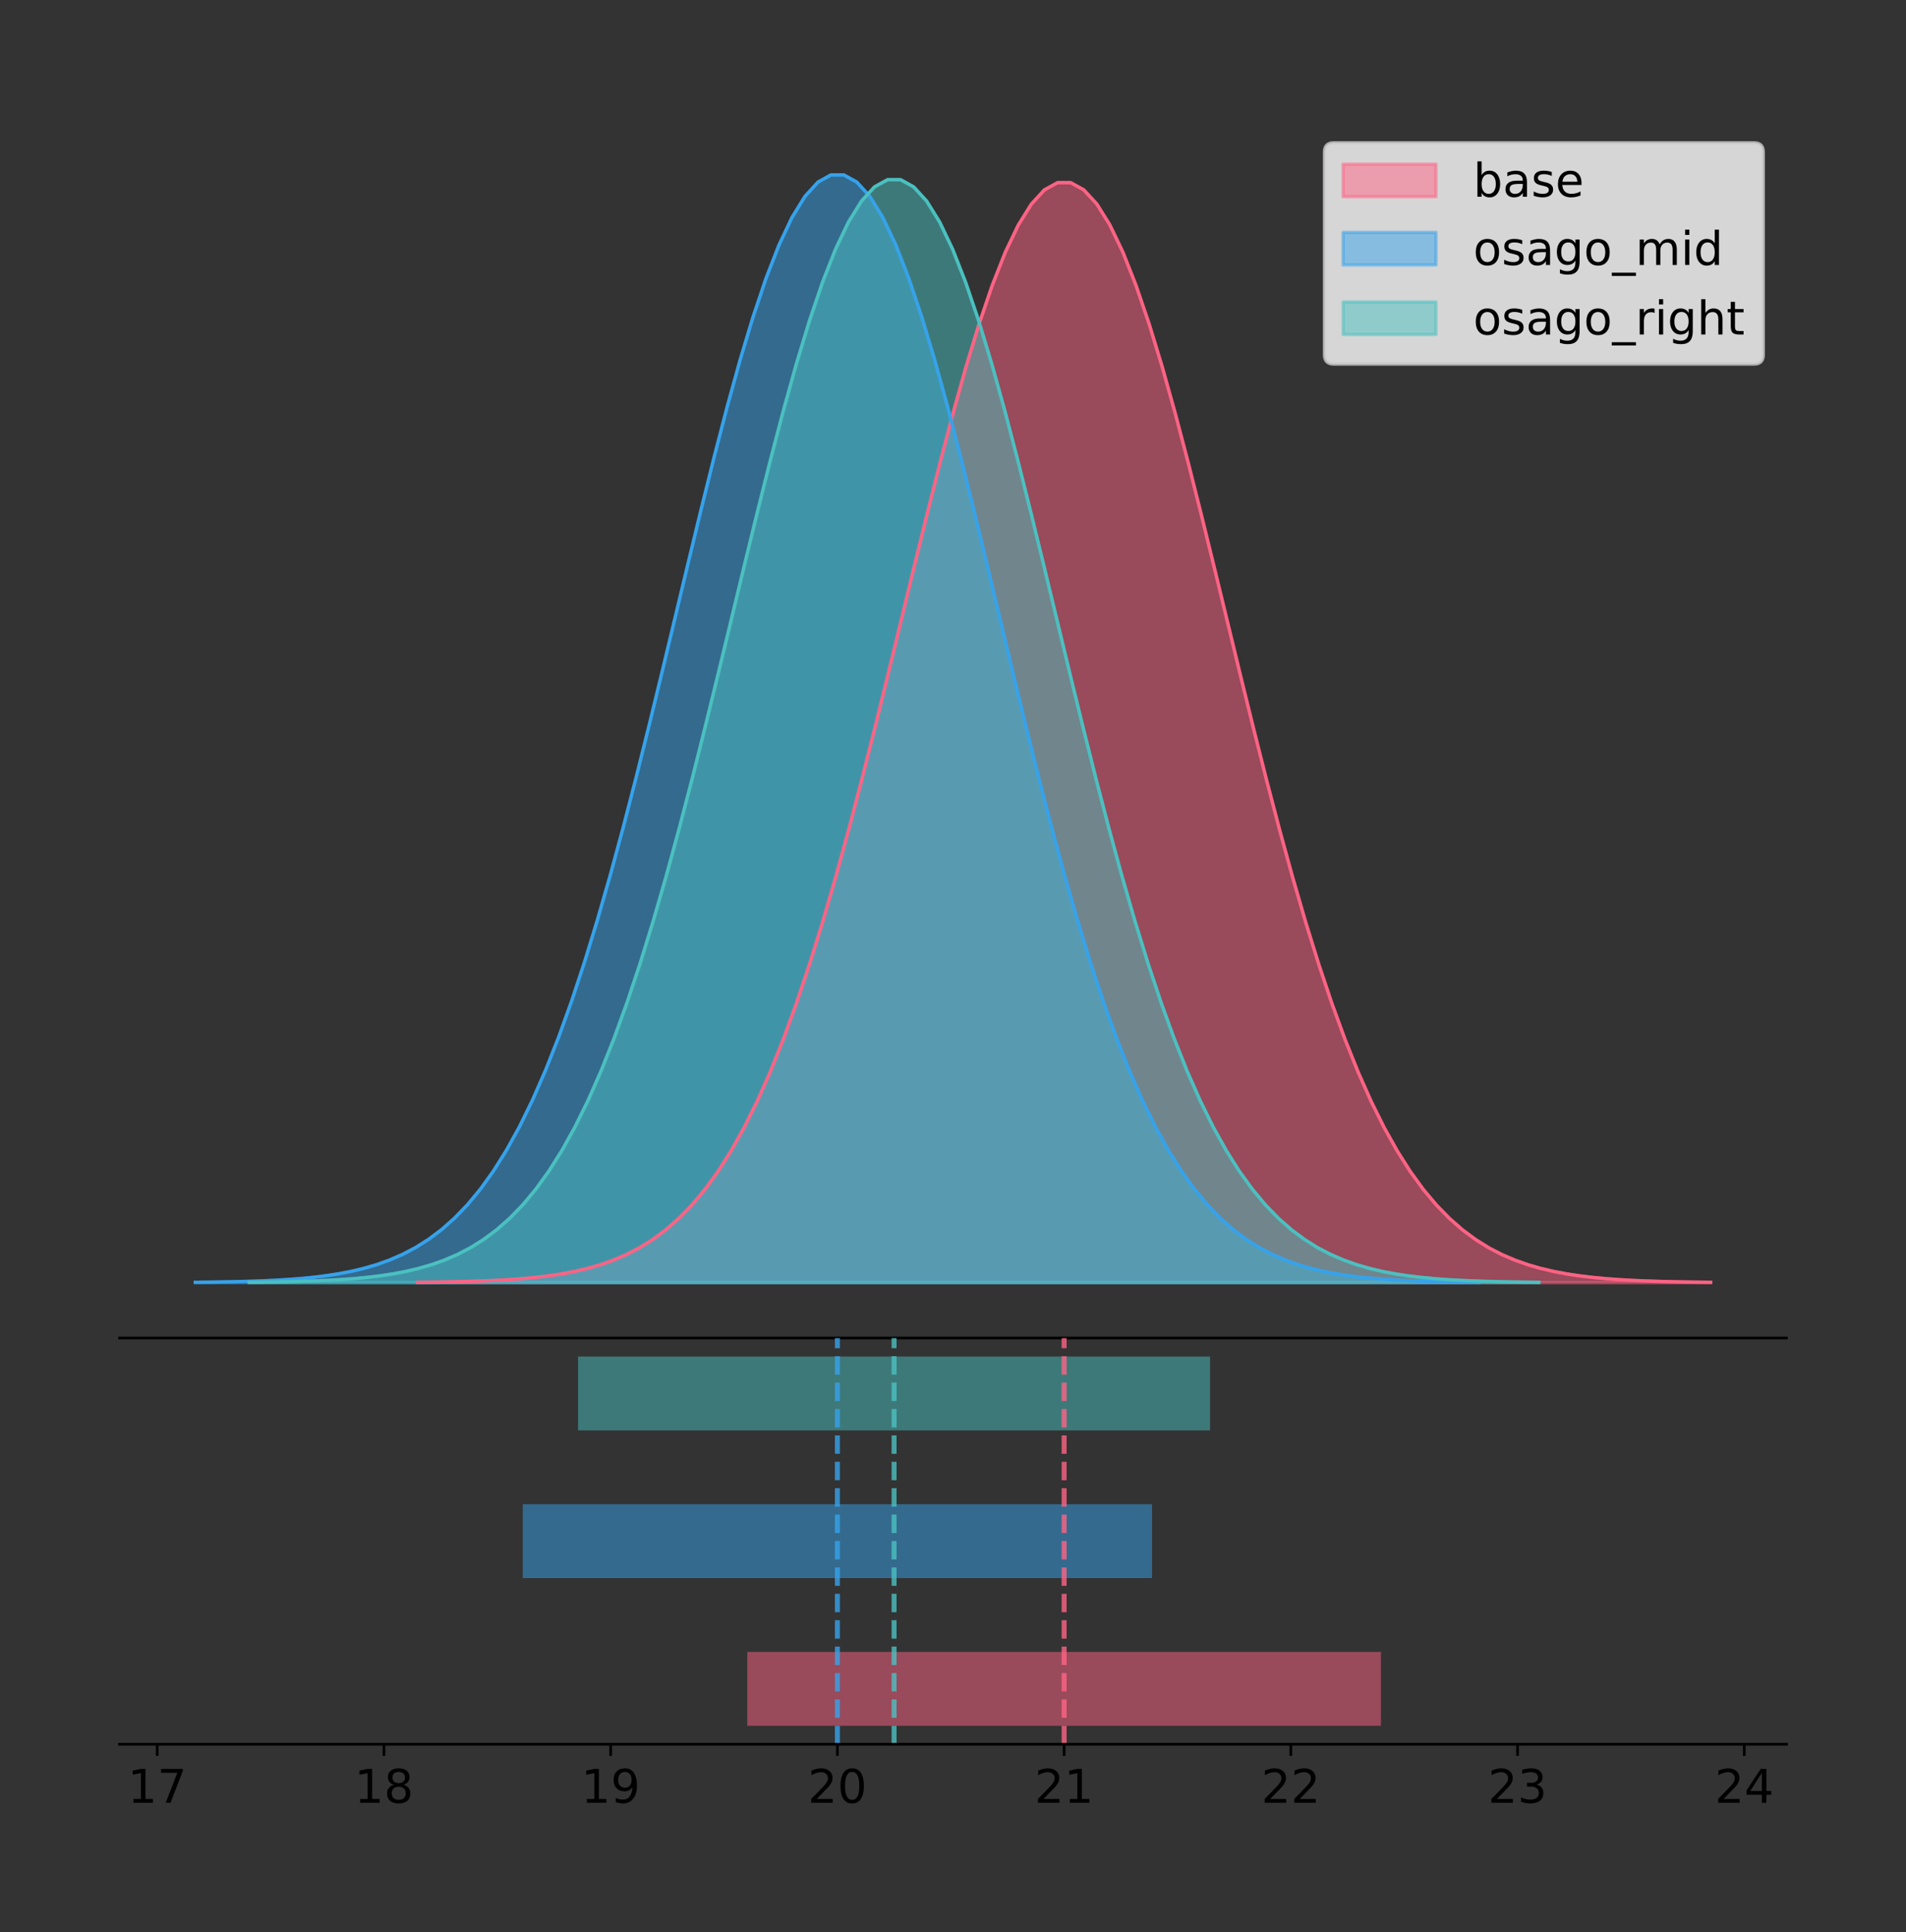 <?xml version="1.0" encoding="utf-8" standalone="no"?>
<!DOCTYPE svg PUBLIC "-//W3C//DTD SVG 1.1//EN"
  "http://www.w3.org/Graphics/SVG/1.1/DTD/svg11.dtd">
<!-- Created with matplotlib (https://matplotlib.org/) -->
<svg height="581.789pt" version="1.1" viewBox="0 0 574.2 581.789" width="574.2pt" xmlns="http://www.w3.org/2000/svg" xmlns:xlink="http://www.w3.org/1999/xlink">
 <rect x="0" y="0" width="574.2" height="581.789" fill="#333333" stroke="none"/>
 <defs>
  <style type="text/css">
*{stroke-linecap:butt;stroke-linejoin:round;}
  </style>
 </defs>
 <g id="figure_1">
  <g id="patch_1">
   <path d="M 0 581.789 
L 574.2 581.789 
L 574.2 0 
L 0 0 
z
" style="fill:none;"/>
  </g>
  <g id="axes_1">
   <g id="patch_2">
    <path d="M 36 402.93 
L 538.2 402.93 
L 538.2 36 
L 36 36 
z
" style="fill:none;"/>
   </g>
   <g id="PolyCollection_1">
    <defs>
     <path d="M 125.774 -195.538 
L 125.774 -195.649 
L 129.71 -195.691 
L 133.645 -195.748 
L 137.58 -195.823 
L 141.516 -195.923 
L 145.451 -196.054 
L 149.386 -196.226 
L 153.322 -196.449 
L 157.257 -196.736 
L 161.192 -197.104 
L 165.128 -197.571 
L 169.063 -198.161 
L 172.998 -198.899 
L 176.934 -199.818 
L 180.869 -200.952 
L 184.804 -202.342 
L 188.74 -204.034 
L 192.675 -206.077 
L 196.61 -208.526 
L 200.546 -211.44 
L 204.481 -214.881 
L 208.416 -218.914 
L 212.352 -223.604 
L 216.287 -229.015 
L 220.222 -235.21 
L 224.158 -242.245 
L 228.093 -250.17 
L 232.028 -259.023 
L 235.964 -268.831 
L 239.899 -279.603 
L 243.834 -291.331 
L 247.77 -303.985 
L 251.705 -317.511 
L 255.64 -331.831 
L 259.576 -346.841 
L 263.511 -362.412 
L 267.446 -378.386 
L 271.382 -394.586 
L 275.317 -410.81 
L 279.252 -426.842 
L 283.188 -442.45 
L 287.123 -457.396 
L 291.058 -471.439 
L 294.994 -484.343 
L 298.929 -495.883 
L 302.864 -505.851 
L 306.8 -514.063 
L 310.735 -520.364 
L 314.67 -524.634 
L 318.606 -526.79 
L 322.541 -526.79 
L 326.476 -524.634 
L 330.412 -520.364 
L 334.347 -514.063 
L 338.282 -505.851 
L 342.218 -495.883 
L 346.153 -484.343 
L 350.088 -471.439 
L 354.024 -457.396 
L 357.959 -442.45 
L 361.895 -426.842 
L 365.83 -410.81 
L 369.765 -394.586 
L 373.701 -378.386 
L 377.636 -362.412 
L 381.571 -346.841 
L 385.507 -331.831 
L 389.442 -317.511 
L 393.377 -303.985 
L 397.313 -291.331 
L 401.248 -279.603 
L 405.183 -268.831 
L 409.119 -259.023 
L 413.054 -250.17 
L 416.989 -242.245 
L 420.925 -235.21 
L 424.86 -229.015 
L 428.795 -223.604 
L 432.731 -218.914 
L 436.666 -214.881 
L 440.601 -211.44 
L 444.537 -208.526 
L 448.472 -206.077 
L 452.407 -204.034 
L 456.343 -202.342 
L 460.278 -200.952 
L 464.213 -199.818 
L 468.149 -198.899 
L 472.084 -198.161 
L 476.019 -197.571 
L 479.955 -197.104 
L 483.89 -196.736 
L 487.825 -196.449 
L 491.761 -196.226 
L 495.696 -196.054 
L 499.631 -195.923 
L 503.567 -195.823 
L 507.502 -195.748 
L 511.437 -195.691 
L 515.373 -195.649 
L 515.373 -195.538 
L 515.373 -195.538 
L 511.437 -195.538 
L 507.502 -195.538 
L 503.567 -195.538 
L 499.631 -195.538 
L 495.696 -195.538 
L 491.761 -195.538 
L 487.825 -195.538 
L 483.89 -195.538 
L 479.955 -195.538 
L 476.019 -195.538 
L 472.084 -195.538 
L 468.149 -195.538 
L 464.213 -195.538 
L 460.278 -195.538 
L 456.343 -195.538 
L 452.407 -195.538 
L 448.472 -195.538 
L 444.537 -195.538 
L 440.601 -195.538 
L 436.666 -195.538 
L 432.731 -195.538 
L 428.795 -195.538 
L 424.86 -195.538 
L 420.925 -195.538 
L 416.989 -195.538 
L 413.054 -195.538 
L 409.119 -195.538 
L 405.183 -195.538 
L 401.248 -195.538 
L 397.313 -195.538 
L 393.377 -195.538 
L 389.442 -195.538 
L 385.507 -195.538 
L 381.571 -195.538 
L 377.636 -195.538 
L 373.701 -195.538 
L 369.765 -195.538 
L 365.83 -195.538 
L 361.895 -195.538 
L 357.959 -195.538 
L 354.024 -195.538 
L 350.088 -195.538 
L 346.153 -195.538 
L 342.218 -195.538 
L 338.282 -195.538 
L 334.347 -195.538 
L 330.412 -195.538 
L 326.476 -195.538 
L 322.541 -195.538 
L 318.606 -195.538 
L 314.67 -195.538 
L 310.735 -195.538 
L 306.8 -195.538 
L 302.864 -195.538 
L 298.929 -195.538 
L 294.994 -195.538 
L 291.058 -195.538 
L 287.123 -195.538 
L 283.188 -195.538 
L 279.252 -195.538 
L 275.317 -195.538 
L 271.382 -195.538 
L 267.446 -195.538 
L 263.511 -195.538 
L 259.576 -195.538 
L 255.64 -195.538 
L 251.705 -195.538 
L 247.77 -195.538 
L 243.834 -195.538 
L 239.899 -195.538 
L 235.964 -195.538 
L 232.028 -195.538 
L 228.093 -195.538 
L 224.158 -195.538 
L 220.222 -195.538 
L 216.287 -195.538 
L 212.352 -195.538 
L 208.416 -195.538 
L 204.481 -195.538 
L 200.546 -195.538 
L 196.61 -195.538 
L 192.675 -195.538 
L 188.74 -195.538 
L 184.804 -195.538 
L 180.869 -195.538 
L 176.934 -195.538 
L 172.998 -195.538 
L 169.063 -195.538 
L 165.128 -195.538 
L 161.192 -195.538 
L 157.257 -195.538 
L 153.322 -195.538 
L 149.386 -195.538 
L 145.451 -195.538 
L 141.516 -195.538 
L 137.58 -195.538 
L 133.645 -195.538 
L 129.71 -195.538 
L 125.774 -195.538 
z
" id="mc2a064affe" style="stroke:#ff6384;stroke-opacity:0.5;"/>
    </defs>
    <g clip-path="url(#pe764c175cf)">
     <use style="fill:#ff6384;fill-opacity:0.5;stroke:#ff6384;stroke-opacity:0.5;" x="0" xlink:href="#mc2a064affe" y="581.789"/>
    </g>
   </g>
   <g id="PolyCollection_2">
    <defs>
     <path d="M 58.827 -195.538 
L 58.827 -195.65 
L 62.735 -195.692 
L 66.643 -195.749 
L 70.551 -195.825 
L 74.459 -195.925 
L 78.367 -196.058 
L 82.275 -196.23 
L 86.183 -196.455 
L 90.091 -196.744 
L 93.999 -197.115 
L 97.907 -197.585 
L 101.815 -198.179 
L 105.723 -198.923 
L 109.631 -199.848 
L 113.539 -200.99 
L 117.447 -202.39 
L 121.355 -204.093 
L 125.263 -206.151 
L 129.171 -208.617 
L 133.079 -211.552 
L 136.987 -215.017 
L 140.895 -219.078 
L 144.803 -223.801 
L 148.71 -229.25 
L 152.618 -235.488 
L 156.526 -242.572 
L 160.434 -250.552 
L 164.342 -259.468 
L 168.25 -269.344 
L 172.158 -280.192 
L 176.066 -292.002 
L 179.974 -304.744 
L 183.882 -318.365 
L 187.79 -332.786 
L 191.698 -347.901 
L 195.606 -363.58 
L 199.514 -379.667 
L 203.422 -395.98 
L 207.33 -412.318 
L 211.238 -428.462 
L 215.146 -444.18 
L 219.054 -459.23 
L 222.962 -473.372 
L 226.87 -486.366 
L 230.778 -497.987 
L 234.686 -508.025 
L 238.594 -516.294 
L 242.502 -522.64 
L 246.41 -526.94 
L 250.318 -529.111 
L 254.226 -529.111 
L 258.134 -526.94 
L 262.041 -522.64 
L 265.949 -516.294 
L 269.857 -508.025 
L 273.765 -497.987 
L 277.673 -486.366 
L 281.581 -473.372 
L 285.489 -459.23 
L 289.397 -444.18 
L 293.305 -428.462 
L 297.213 -412.318 
L 301.121 -395.98 
L 305.029 -379.667 
L 308.937 -363.58 
L 312.845 -347.901 
L 316.753 -332.786 
L 320.661 -318.365 
L 324.569 -304.744 
L 328.477 -292.002 
L 332.385 -280.192 
L 336.293 -269.344 
L 340.201 -259.468 
L 344.109 -250.552 
L 348.017 -242.572 
L 351.925 -235.488 
L 355.833 -229.25 
L 359.741 -223.801 
L 363.649 -219.078 
L 367.557 -215.017 
L 371.465 -211.552 
L 375.372 -208.617 
L 379.28 -206.151 
L 383.188 -204.093 
L 387.096 -202.39 
L 391.004 -200.99 
L 394.912 -199.848 
L 398.82 -198.923 
L 402.728 -198.179 
L 406.636 -197.585 
L 410.544 -197.115 
L 414.452 -196.744 
L 418.36 -196.455 
L 422.268 -196.23 
L 426.176 -196.058 
L 430.084 -195.925 
L 433.992 -195.825 
L 437.9 -195.749 
L 441.808 -195.692 
L 445.716 -195.65 
L 445.716 -195.538 
L 445.716 -195.538 
L 441.808 -195.538 
L 437.9 -195.538 
L 433.992 -195.538 
L 430.084 -195.538 
L 426.176 -195.538 
L 422.268 -195.538 
L 418.36 -195.538 
L 414.452 -195.538 
L 410.544 -195.538 
L 406.636 -195.538 
L 402.728 -195.538 
L 398.82 -195.538 
L 394.912 -195.538 
L 391.004 -195.538 
L 387.096 -195.538 
L 383.188 -195.538 
L 379.28 -195.538 
L 375.372 -195.538 
L 371.465 -195.538 
L 367.557 -195.538 
L 363.649 -195.538 
L 359.741 -195.538 
L 355.833 -195.538 
L 351.925 -195.538 
L 348.017 -195.538 
L 344.109 -195.538 
L 340.201 -195.538 
L 336.293 -195.538 
L 332.385 -195.538 
L 328.477 -195.538 
L 324.569 -195.538 
L 320.661 -195.538 
L 316.753 -195.538 
L 312.845 -195.538 
L 308.937 -195.538 
L 305.029 -195.538 
L 301.121 -195.538 
L 297.213 -195.538 
L 293.305 -195.538 
L 289.397 -195.538 
L 285.489 -195.538 
L 281.581 -195.538 
L 277.673 -195.538 
L 273.765 -195.538 
L 269.857 -195.538 
L 265.949 -195.538 
L 262.041 -195.538 
L 258.134 -195.538 
L 254.226 -195.538 
L 250.318 -195.538 
L 246.41 -195.538 
L 242.502 -195.538 
L 238.594 -195.538 
L 234.686 -195.538 
L 230.778 -195.538 
L 226.87 -195.538 
L 222.962 -195.538 
L 219.054 -195.538 
L 215.146 -195.538 
L 211.238 -195.538 
L 207.33 -195.538 
L 203.422 -195.538 
L 199.514 -195.538 
L 195.606 -195.538 
L 191.698 -195.538 
L 187.79 -195.538 
L 183.882 -195.538 
L 179.974 -195.538 
L 176.066 -195.538 
L 172.158 -195.538 
L 168.25 -195.538 
L 164.342 -195.538 
L 160.434 -195.538 
L 156.526 -195.538 
L 152.618 -195.538 
L 148.71 -195.538 
L 144.803 -195.538 
L 140.895 -195.538 
L 136.987 -195.538 
L 133.079 -195.538 
L 129.171 -195.538 
L 125.263 -195.538 
L 121.355 -195.538 
L 117.447 -195.538 
L 113.539 -195.538 
L 109.631 -195.538 
L 105.723 -195.538 
L 101.815 -195.538 
L 97.907 -195.538 
L 93.999 -195.538 
L 90.091 -195.538 
L 86.183 -195.538 
L 82.275 -195.538 
L 78.367 -195.538 
L 74.459 -195.538 
L 70.551 -195.538 
L 66.643 -195.538 
L 62.735 -195.538 
L 58.827 -195.538 
z
" id="mc55106de36" style="stroke:#36a2eb;stroke-opacity:0.5;"/>
    </defs>
    <g clip-path="url(#pe764c175cf)">
     <use style="fill:#36a2eb;fill-opacity:0.5;stroke:#36a2eb;stroke-opacity:0.5;" x="0" xlink:href="#mc55106de36" y="581.789"/>
    </g>
   </g>
   <g id="PolyCollection_3">
    <defs>
     <path d="M 75.07 -195.538 
L 75.07 -195.65 
L 78.995 -195.692 
L 82.92 -195.748 
L 86.845 -195.824 
L 90.769 -195.924 
L 94.694 -196.055 
L 98.619 -196.228 
L 102.544 -196.451 
L 106.468 -196.739 
L 110.393 -197.108 
L 114.318 -197.577 
L 118.243 -198.168 
L 122.168 -198.908 
L 126.092 -199.829 
L 130.017 -200.967 
L 133.942 -202.361 
L 137.867 -204.057 
L 141.792 -206.105 
L 145.716 -208.561 
L 149.641 -211.483 
L 153.566 -214.933 
L 157.491 -218.977 
L 161.415 -223.68 
L 165.34 -229.105 
L 169.265 -235.317 
L 173.19 -242.371 
L 177.115 -250.317 
L 181.039 -259.194 
L 184.964 -269.028 
L 188.889 -279.829 
L 192.814 -291.589 
L 196.739 -304.276 
L 200.663 -317.839 
L 204.588 -332.198 
L 208.513 -347.248 
L 212.438 -362.86 
L 216.362 -378.878 
L 220.287 -395.121 
L 224.212 -411.389 
L 228.137 -427.464 
L 232.062 -443.114 
L 235.986 -458.1 
L 239.911 -472.181 
L 243.836 -485.12 
L 247.761 -496.691 
L 251.686 -506.685 
L 255.61 -514.92 
L 259.535 -521.238 
L 263.46 -525.519 
L 267.385 -527.681 
L 271.309 -527.681 
L 275.234 -525.519 
L 279.159 -521.238 
L 283.084 -514.92 
L 287.009 -506.685 
L 290.933 -496.691 
L 294.858 -485.12 
L 298.783 -472.181 
L 302.708 -458.1 
L 306.632 -443.114 
L 310.557 -427.464 
L 314.482 -411.389 
L 318.407 -395.121 
L 322.332 -378.878 
L 326.256 -362.86 
L 330.181 -347.248 
L 334.106 -332.198 
L 338.031 -317.839 
L 341.956 -304.276 
L 345.88 -291.589 
L 349.805 -279.829 
L 353.73 -269.028 
L 357.655 -259.194 
L 361.579 -250.317 
L 365.504 -242.371 
L 369.429 -235.317 
L 373.354 -229.105 
L 377.279 -223.68 
L 381.203 -218.977 
L 385.128 -214.933 
L 389.053 -211.483 
L 392.978 -208.561 
L 396.903 -206.105 
L 400.827 -204.057 
L 404.752 -202.361 
L 408.677 -200.967 
L 412.602 -199.829 
L 416.526 -198.908 
L 420.451 -198.168 
L 424.376 -197.577 
L 428.301 -197.108 
L 432.226 -196.739 
L 436.15 -196.451 
L 440.075 -196.228 
L 444 -196.055 
L 447.925 -195.924 
L 451.85 -195.824 
L 455.774 -195.748 
L 459.699 -195.692 
L 463.624 -195.65 
L 463.624 -195.538 
L 463.624 -195.538 
L 459.699 -195.538 
L 455.774 -195.538 
L 451.85 -195.538 
L 447.925 -195.538 
L 444 -195.538 
L 440.075 -195.538 
L 436.15 -195.538 
L 432.226 -195.538 
L 428.301 -195.538 
L 424.376 -195.538 
L 420.451 -195.538 
L 416.526 -195.538 
L 412.602 -195.538 
L 408.677 -195.538 
L 404.752 -195.538 
L 400.827 -195.538 
L 396.903 -195.538 
L 392.978 -195.538 
L 389.053 -195.538 
L 385.128 -195.538 
L 381.203 -195.538 
L 377.279 -195.538 
L 373.354 -195.538 
L 369.429 -195.538 
L 365.504 -195.538 
L 361.579 -195.538 
L 357.655 -195.538 
L 353.73 -195.538 
L 349.805 -195.538 
L 345.88 -195.538 
L 341.956 -195.538 
L 338.031 -195.538 
L 334.106 -195.538 
L 330.181 -195.538 
L 326.256 -195.538 
L 322.332 -195.538 
L 318.407 -195.538 
L 314.482 -195.538 
L 310.557 -195.538 
L 306.632 -195.538 
L 302.708 -195.538 
L 298.783 -195.538 
L 294.858 -195.538 
L 290.933 -195.538 
L 287.009 -195.538 
L 283.084 -195.538 
L 279.159 -195.538 
L 275.234 -195.538 
L 271.309 -195.538 
L 267.385 -195.538 
L 263.46 -195.538 
L 259.535 -195.538 
L 255.61 -195.538 
L 251.686 -195.538 
L 247.761 -195.538 
L 243.836 -195.538 
L 239.911 -195.538 
L 235.986 -195.538 
L 232.062 -195.538 
L 228.137 -195.538 
L 224.212 -195.538 
L 220.287 -195.538 
L 216.362 -195.538 
L 212.438 -195.538 
L 208.513 -195.538 
L 204.588 -195.538 
L 200.663 -195.538 
L 196.739 -195.538 
L 192.814 -195.538 
L 188.889 -195.538 
L 184.964 -195.538 
L 181.039 -195.538 
L 177.115 -195.538 
L 173.19 -195.538 
L 169.265 -195.538 
L 165.34 -195.538 
L 161.415 -195.538 
L 157.491 -195.538 
L 153.566 -195.538 
L 149.641 -195.538 
L 145.716 -195.538 
L 141.792 -195.538 
L 137.867 -195.538 
L 133.942 -195.538 
L 130.017 -195.538 
L 126.092 -195.538 
L 122.168 -195.538 
L 118.243 -195.538 
L 114.318 -195.538 
L 110.393 -195.538 
L 106.468 -195.538 
L 102.544 -195.538 
L 98.619 -195.538 
L 94.694 -195.538 
L 90.769 -195.538 
L 86.845 -195.538 
L 82.92 -195.538 
L 78.995 -195.538 
L 75.07 -195.538 
z
" id="m7c2ff61e37" style="stroke:#4bc0c0;stroke-opacity:0.5;"/>
    </defs>
    <g clip-path="url(#pe764c175cf)">
     <use style="fill:#4bc0c0;fill-opacity:0.5;stroke:#4bc0c0;stroke-opacity:0.5;" x="0" xlink:href="#m7c2ff61e37" y="581.789"/>
    </g>
   </g>
   <g id="line2d_1">
    <path clip-path="url(#pe764c175cf)" d="M 125.774 386.14 
L 129.71 386.098 
L 133.645 386.042 
L 137.58 385.967 
L 141.516 385.867 
L 145.451 385.735 
L 149.386 385.564 
L 153.322 385.341 
L 157.257 385.053 
L 161.192 384.686 
L 165.128 384.218 
L 169.063 383.629 
L 172.998 382.89 
L 176.934 381.971 
L 180.869 380.837 
L 184.804 379.447 
L 188.74 377.755 
L 192.675 375.713 
L 196.61 373.263 
L 200.546 370.349 
L 204.481 366.908 
L 208.416 362.875 
L 212.352 358.185 
L 216.287 352.774 
L 220.222 346.579 
L 224.158 339.544 
L 228.093 331.62 
L 232.028 322.766 
L 235.964 312.958 
L 239.899 302.186 
L 243.834 290.458 
L 247.77 277.805 
L 251.705 264.278 
L 255.64 249.958 
L 259.576 234.948 
L 263.511 219.378 
L 267.446 203.403 
L 271.382 187.204 
L 275.317 170.979 
L 279.252 154.947 
L 283.188 139.339 
L 287.123 124.393 
L 291.058 110.35 
L 294.994 97.446 
L 298.929 85.906 
L 302.864 75.938 
L 306.8 67.726 
L 310.735 61.425 
L 314.67 57.155 
L 318.606 54.999 
L 322.541 54.999 
L 326.476 57.155 
L 330.412 61.425 
L 334.347 67.726 
L 338.282 75.938 
L 342.218 85.906 
L 346.153 97.446 
L 350.088 110.35 
L 354.024 124.393 
L 357.959 139.339 
L 361.895 154.947 
L 365.83 170.979 
L 369.765 187.204 
L 373.701 203.403 
L 377.636 219.378 
L 381.571 234.948 
L 385.507 249.958 
L 389.442 264.278 
L 393.377 277.805 
L 397.313 290.458 
L 401.248 302.186 
L 405.183 312.958 
L 409.119 322.766 
L 413.054 331.62 
L 416.989 339.544 
L 420.925 346.579 
L 424.86 352.774 
L 428.795 358.185 
L 432.731 362.875 
L 436.666 366.908 
L 440.601 370.349 
L 444.537 373.263 
L 448.472 375.713 
L 452.407 377.755 
L 456.343 379.447 
L 460.278 380.837 
L 464.213 381.971 
L 468.149 382.89 
L 472.084 383.629 
L 476.019 384.218 
L 479.955 384.686 
L 483.89 385.053 
L 487.825 385.341 
L 491.761 385.564 
L 495.696 385.735 
L 499.631 385.867 
L 503.567 385.967 
L 507.502 386.042 
L 511.437 386.098 
L 515.373 386.14 
" style="fill:none;stroke:#ff6384;stroke-linecap:square;"/>
   </g>
   <g id="line2d_2">
    <path clip-path="url(#pe764c175cf)" d="M 58.827 386.139 
L 62.735 386.097 
L 66.643 386.04 
L 70.551 385.965 
L 74.459 385.864 
L 78.367 385.732 
L 82.275 385.559 
L 86.183 385.334 
L 90.091 385.045 
L 93.999 384.675 
L 97.907 384.204 
L 101.815 383.61 
L 105.723 382.867 
L 109.631 381.941 
L 113.539 380.799 
L 117.447 379.399 
L 121.355 377.696 
L 125.263 375.639 
L 129.171 373.172 
L 133.079 370.238 
L 136.987 366.772 
L 140.895 362.711 
L 144.803 357.989 
L 148.71 352.539 
L 152.618 346.301 
L 156.526 339.217 
L 160.434 331.237 
L 164.342 322.322 
L 168.25 312.445 
L 172.158 301.597 
L 176.066 289.787 
L 179.974 277.045 
L 183.882 263.424 
L 187.79 249.004 
L 191.698 233.888 
L 195.606 218.209 
L 199.514 202.123 
L 203.422 185.809 
L 207.33 169.471 
L 211.238 153.327 
L 215.146 137.61 
L 219.054 122.559 
L 222.962 108.418 
L 226.87 95.423 
L 230.778 83.803 
L 234.686 73.765 
L 238.594 65.495 
L 242.502 59.15 
L 246.41 54.85 
L 250.318 52.679 
L 254.226 52.679 
L 258.134 54.85 
L 262.041 59.15 
L 265.949 65.495 
L 269.857 73.765 
L 273.765 83.803 
L 277.673 95.423 
L 281.581 108.418 
L 285.489 122.559 
L 289.397 137.61 
L 293.305 153.327 
L 297.213 169.471 
L 301.121 185.809 
L 305.029 202.123 
L 308.937 218.209 
L 312.845 233.888 
L 316.753 249.004 
L 320.661 263.424 
L 324.569 277.045 
L 328.477 289.787 
L 332.385 301.597 
L 336.293 312.445 
L 340.201 322.322 
L 344.109 331.237 
L 348.017 339.217 
L 351.925 346.301 
L 355.833 352.539 
L 359.741 357.989 
L 363.649 362.711 
L 367.557 366.772 
L 371.465 370.238 
L 375.372 373.172 
L 379.28 375.639 
L 383.188 377.696 
L 387.096 379.399 
L 391.004 380.799 
L 394.912 381.941 
L 398.82 382.867 
L 402.728 383.61 
L 406.636 384.204 
L 410.544 384.675 
L 414.452 385.045 
L 418.36 385.334 
L 422.268 385.559 
L 426.176 385.732 
L 430.084 385.864 
L 433.992 385.965 
L 437.9 386.04 
L 441.808 386.097 
L 445.716 386.139 
" style="fill:none;stroke:#36a2eb;stroke-linecap:square;"/>
   </g>
   <g id="line2d_3">
    <path clip-path="url(#pe764c175cf)" d="M 75.07 386.14 
L 78.995 386.098 
L 82.92 386.041 
L 86.845 385.966 
L 90.769 385.866 
L 94.694 385.734 
L 98.619 385.562 
L 102.544 385.338 
L 106.468 385.05 
L 110.393 384.681 
L 114.318 384.213 
L 118.243 383.622 
L 122.168 382.881 
L 126.092 381.96 
L 130.017 380.823 
L 133.942 379.429 
L 137.867 377.733 
L 141.792 375.684 
L 145.716 373.228 
L 149.641 370.306 
L 153.566 366.856 
L 157.491 362.812 
L 161.415 358.11 
L 165.34 352.684 
L 169.265 346.473 
L 173.19 339.419 
L 177.115 331.473 
L 181.039 322.596 
L 184.964 312.761 
L 188.889 301.96 
L 192.814 290.201 
L 196.739 277.513 
L 200.663 263.95 
L 204.588 249.592 
L 208.513 234.541 
L 212.438 218.929 
L 216.362 202.912 
L 220.287 186.668 
L 224.212 170.4 
L 228.137 154.325 
L 232.062 138.675 
L 235.986 123.689 
L 239.911 109.608 
L 243.836 96.67 
L 247.761 85.099 
L 251.686 75.104 
L 255.61 66.87 
L 259.535 60.551 
L 263.46 56.27 
L 267.385 54.108 
L 271.309 54.108 
L 275.234 56.27 
L 279.159 60.551 
L 283.084 66.87 
L 287.009 75.104 
L 290.933 85.099 
L 294.858 96.67 
L 298.783 109.608 
L 302.708 123.689 
L 306.632 138.675 
L 310.557 154.325 
L 314.482 170.4 
L 318.407 186.668 
L 322.332 202.912 
L 326.256 218.929 
L 330.181 234.541 
L 334.106 249.592 
L 338.031 263.95 
L 341.956 277.513 
L 345.88 290.201 
L 349.805 301.96 
L 353.73 312.761 
L 357.655 322.596 
L 361.579 331.473 
L 365.504 339.419 
L 369.429 346.473 
L 373.354 352.684 
L 377.279 358.11 
L 381.203 362.812 
L 385.128 366.856 
L 389.053 370.306 
L 392.978 373.228 
L 396.903 375.684 
L 400.827 377.733 
L 404.752 379.429 
L 408.677 380.823 
L 412.602 381.96 
L 416.526 382.881 
L 420.451 383.622 
L 424.376 384.213 
L 428.301 384.681 
L 432.226 385.05 
L 436.15 385.338 
L 440.075 385.562 
L 444 385.734 
L 447.925 385.866 
L 451.85 385.966 
L 455.774 386.041 
L 459.699 386.098 
L 463.624 386.14 
" style="fill:none;stroke:#4bc0c0;stroke-linecap:square;"/>
   </g>
   <g id="patch_3">
    <path d="M 36 402.93 
L 538.2 402.93 
" style="fill:none;stroke:#000000;stroke-linecap:square;stroke-linejoin:miter;stroke-width:0.8;"/>
   </g>
   <g id="legend_1">
    <g id="patch_4">
     <path d="M 401.814 109.627 
L 528.4 109.627 
Q 531.2 109.627 531.2 106.827 
L 531.2 45.8 
Q 531.2 43 528.4 43 
L 401.814 43 
Q 399.014 43 399.014 45.8 
L 399.014 106.827 
Q 399.014 109.627 401.814 109.627 
z
" style="fill:#ffffff;opacity:0.8;stroke:#cccccc;stroke-linejoin:miter;"/>
    </g>
    <g id="patch_5">
     <path d="M 404.614 59.238 
L 432.614 59.238 
L 432.614 49.438 
L 404.614 49.438 
z
" style="fill:#ff6384;opacity:0.5;stroke:#ff6384;stroke-linejoin:miter;"/>
    </g>
    <g id="text_1">
     <!-- base -->
     <defs>
      <path d="M 48.688 27.297 
Q 48.688 37.203 44.609 42.844 
Q 40.531 48.484 33.406 48.484 
Q 26.266 48.484 22.188 42.844 
Q 18.109 37.203 18.109 27.297 
Q 18.109 17.391 22.188 11.75 
Q 26.266 6.109 33.406 6.109 
Q 40.531 6.109 44.609 11.75 
Q 48.688 17.391 48.688 27.297 
z
M 18.109 46.391 
Q 20.953 51.266 25.266 53.625 
Q 29.594 56 35.594 56 
Q 45.562 56 51.781 48.094 
Q 58.016 40.188 58.016 27.297 
Q 58.016 14.406 51.781 6.484 
Q 45.562 -1.422 35.594 -1.422 
Q 29.594 -1.422 25.266 0.953 
Q 20.953 3.328 18.109 8.203 
L 18.109 0 
L 9.078 0 
L 9.078 75.984 
L 18.109 75.984 
z
" id="DejaVuSans-98"/>
      <path d="M 34.281 27.484 
Q 23.391 27.484 19.188 25 
Q 14.984 22.516 14.984 16.5 
Q 14.984 11.719 18.141 8.906 
Q 21.297 6.109 26.703 6.109 
Q 34.188 6.109 38.703 11.406 
Q 43.219 16.703 43.219 25.484 
L 43.219 27.484 
z
M 52.203 31.203 
L 52.203 0 
L 43.219 0 
L 43.219 8.297 
Q 40.141 3.328 35.547 0.953 
Q 30.953 -1.422 24.312 -1.422 
Q 15.922 -1.422 10.953 3.297 
Q 6 8.016 6 15.922 
Q 6 25.141 12.172 29.828 
Q 18.359 34.516 30.609 34.516 
L 43.219 34.516 
L 43.219 35.406 
Q 43.219 41.609 39.141 45 
Q 35.062 48.391 27.688 48.391 
Q 23 48.391 18.547 47.266 
Q 14.109 46.141 10.016 43.891 
L 10.016 52.203 
Q 14.938 54.109 19.578 55.047 
Q 24.219 56 28.609 56 
Q 40.484 56 46.344 49.844 
Q 52.203 43.703 52.203 31.203 
z
" id="DejaVuSans-97"/>
      <path d="M 44.281 53.078 
L 44.281 44.578 
Q 40.484 46.531 36.375 47.5 
Q 32.281 48.484 27.875 48.484 
Q 21.188 48.484 17.844 46.438 
Q 14.5 44.391 14.5 40.281 
Q 14.5 37.156 16.891 35.375 
Q 19.281 33.594 26.516 31.984 
L 29.594 31.297 
Q 39.156 29.25 43.188 25.516 
Q 47.219 21.781 47.219 15.094 
Q 47.219 7.469 41.188 3.016 
Q 35.156 -1.422 24.609 -1.422 
Q 20.219 -1.422 15.453 -0.562 
Q 10.688 0.297 5.422 2 
L 5.422 11.281 
Q 10.406 8.688 15.234 7.391 
Q 20.062 6.109 24.812 6.109 
Q 31.156 6.109 34.562 8.281 
Q 37.984 10.453 37.984 14.406 
Q 37.984 18.062 35.516 20.016 
Q 33.062 21.969 24.703 23.781 
L 21.578 24.516 
Q 13.234 26.266 9.516 29.906 
Q 5.812 33.547 5.812 39.891 
Q 5.812 47.609 11.281 51.797 
Q 16.75 56 26.812 56 
Q 31.781 56 36.172 55.266 
Q 40.578 54.547 44.281 53.078 
z
" id="DejaVuSans-115"/>
      <path d="M 56.203 29.594 
L 56.203 25.203 
L 14.891 25.203 
Q 15.484 15.922 20.484 11.062 
Q 25.484 6.203 34.422 6.203 
Q 39.594 6.203 44.453 7.469 
Q 49.312 8.734 54.109 11.281 
L 54.109 2.781 
Q 49.266 0.734 44.188 -0.344 
Q 39.109 -1.422 33.891 -1.422 
Q 20.797 -1.422 13.156 6.188 
Q 5.516 13.812 5.516 26.812 
Q 5.516 40.234 12.766 48.109 
Q 20.016 56 32.328 56 
Q 43.359 56 49.781 48.891 
Q 56.203 41.797 56.203 29.594 
z
M 47.219 32.234 
Q 47.125 39.594 43.094 43.984 
Q 39.062 48.391 32.422 48.391 
Q 24.906 48.391 20.391 44.141 
Q 15.875 39.891 15.188 32.172 
z
" id="DejaVuSans-101"/>
     </defs>
     <g transform="translate(443.814 59.238)scale(0.14 -0.14)">
      <use xlink:href="#DejaVuSans-98"/>
      <use x="63.477" xlink:href="#DejaVuSans-97"/>
      <use x="124.756" xlink:href="#DejaVuSans-115"/>
      <use x="176.855" xlink:href="#DejaVuSans-101"/>
     </g>
    </g>
    <g id="patch_6">
     <path d="M 404.614 79.787 
L 432.614 79.787 
L 432.614 69.987 
L 404.614 69.987 
z
" style="fill:#36a2eb;opacity:0.5;stroke:#36a2eb;stroke-linejoin:miter;"/>
    </g>
    <g id="text_2">
     <!-- osago_mid -->
     <defs>
      <path d="M 30.609 48.391 
Q 23.391 48.391 19.188 42.75 
Q 14.984 37.109 14.984 27.297 
Q 14.984 17.484 19.156 11.844 
Q 23.344 6.203 30.609 6.203 
Q 37.797 6.203 41.984 11.859 
Q 46.188 17.531 46.188 27.297 
Q 46.188 37.016 41.984 42.703 
Q 37.797 48.391 30.609 48.391 
z
M 30.609 56 
Q 42.328 56 49.016 48.375 
Q 55.719 40.766 55.719 27.297 
Q 55.719 13.875 49.016 6.219 
Q 42.328 -1.422 30.609 -1.422 
Q 18.844 -1.422 12.172 6.219 
Q 5.516 13.875 5.516 27.297 
Q 5.516 40.766 12.172 48.375 
Q 18.844 56 30.609 56 
z
" id="DejaVuSans-111"/>
      <path d="M 45.406 27.984 
Q 45.406 37.75 41.375 43.109 
Q 37.359 48.484 30.078 48.484 
Q 22.859 48.484 18.828 43.109 
Q 14.797 37.75 14.797 27.984 
Q 14.797 18.266 18.828 12.891 
Q 22.859 7.516 30.078 7.516 
Q 37.359 7.516 41.375 12.891 
Q 45.406 18.266 45.406 27.984 
z
M 54.391 6.781 
Q 54.391 -7.172 48.188 -13.984 
Q 42 -20.797 29.203 -20.797 
Q 24.469 -20.797 20.266 -20.094 
Q 16.062 -19.391 12.109 -17.922 
L 12.109 -9.188 
Q 16.062 -11.328 19.922 -12.344 
Q 23.781 -13.375 27.781 -13.375 
Q 36.625 -13.375 41.016 -8.766 
Q 45.406 -4.156 45.406 5.172 
L 45.406 9.625 
Q 42.625 4.781 38.281 2.391 
Q 33.938 0 27.875 0 
Q 17.828 0 11.672 7.656 
Q 5.516 15.328 5.516 27.984 
Q 5.516 40.672 11.672 48.328 
Q 17.828 56 27.875 56 
Q 33.938 56 38.281 53.609 
Q 42.625 51.219 45.406 46.391 
L 45.406 54.688 
L 54.391 54.688 
z
" id="DejaVuSans-103"/>
      <path d="M 50.984 -16.609 
L 50.984 -23.578 
L -0.984 -23.578 
L -0.984 -16.609 
z
" id="DejaVuSans-95"/>
      <path d="M 52 44.188 
Q 55.375 50.25 60.062 53.125 
Q 64.75 56 71.094 56 
Q 79.641 56 84.281 50.016 
Q 88.922 44.047 88.922 33.016 
L 88.922 0 
L 79.891 0 
L 79.891 32.719 
Q 79.891 40.578 77.094 44.375 
Q 74.312 48.188 68.609 48.188 
Q 61.625 48.188 57.562 43.547 
Q 53.516 38.922 53.516 30.906 
L 53.516 0 
L 44.484 0 
L 44.484 32.719 
Q 44.484 40.625 41.703 44.406 
Q 38.922 48.188 33.109 48.188 
Q 26.219 48.188 22.156 43.531 
Q 18.109 38.875 18.109 30.906 
L 18.109 0 
L 9.078 0 
L 9.078 54.688 
L 18.109 54.688 
L 18.109 46.188 
Q 21.188 51.219 25.484 53.609 
Q 29.781 56 35.688 56 
Q 41.656 56 45.828 52.969 
Q 50 49.953 52 44.188 
z
" id="DejaVuSans-109"/>
      <path d="M 9.422 54.688 
L 18.406 54.688 
L 18.406 0 
L 9.422 0 
z
M 9.422 75.984 
L 18.406 75.984 
L 18.406 64.594 
L 9.422 64.594 
z
" id="DejaVuSans-105"/>
      <path d="M 45.406 46.391 
L 45.406 75.984 
L 54.391 75.984 
L 54.391 0 
L 45.406 0 
L 45.406 8.203 
Q 42.578 3.328 38.25 0.953 
Q 33.938 -1.422 27.875 -1.422 
Q 17.969 -1.422 11.734 6.484 
Q 5.516 14.406 5.516 27.297 
Q 5.516 40.188 11.734 48.094 
Q 17.969 56 27.875 56 
Q 33.938 56 38.25 53.625 
Q 42.578 51.266 45.406 46.391 
z
M 14.797 27.297 
Q 14.797 17.391 18.875 11.75 
Q 22.953 6.109 30.078 6.109 
Q 37.203 6.109 41.297 11.75 
Q 45.406 17.391 45.406 27.297 
Q 45.406 37.203 41.297 42.844 
Q 37.203 48.484 30.078 48.484 
Q 22.953 48.484 18.875 42.844 
Q 14.797 37.203 14.797 27.297 
z
" id="DejaVuSans-100"/>
     </defs>
     <g transform="translate(443.814 79.787)scale(0.14 -0.14)">
      <use xlink:href="#DejaVuSans-111"/>
      <use x="61.182" xlink:href="#DejaVuSans-115"/>
      <use x="113.281" xlink:href="#DejaVuSans-97"/>
      <use x="174.561" xlink:href="#DejaVuSans-103"/>
      <use x="238.037" xlink:href="#DejaVuSans-111"/>
      <use x="299.219" xlink:href="#DejaVuSans-95"/>
      <use x="349.219" xlink:href="#DejaVuSans-109"/>
      <use x="446.631" xlink:href="#DejaVuSans-105"/>
      <use x="474.414" xlink:href="#DejaVuSans-100"/>
     </g>
    </g>
    <g id="patch_7">
     <path d="M 404.614 100.726 
L 432.614 100.726 
L 432.614 90.926 
L 404.614 90.926 
z
" style="fill:#4bc0c0;opacity:0.5;stroke:#4bc0c0;stroke-linejoin:miter;"/>
    </g>
    <g id="text_3">
     <!-- osago_right -->
     <defs>
      <path d="M 41.109 46.297 
Q 39.594 47.172 37.812 47.578 
Q 36.031 48 33.891 48 
Q 26.266 48 22.188 43.047 
Q 18.109 38.094 18.109 28.812 
L 18.109 0 
L 9.078 0 
L 9.078 54.688 
L 18.109 54.688 
L 18.109 46.188 
Q 20.953 51.172 25.484 53.578 
Q 30.031 56 36.531 56 
Q 37.453 56 38.578 55.875 
Q 39.703 55.766 41.062 55.516 
z
" id="DejaVuSans-114"/>
      <path d="M 54.891 33.016 
L 54.891 0 
L 45.906 0 
L 45.906 32.719 
Q 45.906 40.484 42.875 44.328 
Q 39.844 48.188 33.797 48.188 
Q 26.516 48.188 22.312 43.547 
Q 18.109 38.922 18.109 30.906 
L 18.109 0 
L 9.078 0 
L 9.078 75.984 
L 18.109 75.984 
L 18.109 46.188 
Q 21.344 51.125 25.703 53.562 
Q 30.078 56 35.797 56 
Q 45.219 56 50.047 50.172 
Q 54.891 44.344 54.891 33.016 
z
" id="DejaVuSans-104"/>
      <path d="M 18.312 70.219 
L 18.312 54.688 
L 36.812 54.688 
L 36.812 47.703 
L 18.312 47.703 
L 18.312 18.016 
Q 18.312 11.328 20.141 9.422 
Q 21.969 7.516 27.594 7.516 
L 36.812 7.516 
L 36.812 0 
L 27.594 0 
Q 17.188 0 13.234 3.875 
Q 9.281 7.766 9.281 18.016 
L 9.281 47.703 
L 2.688 47.703 
L 2.688 54.688 
L 9.281 54.688 
L 9.281 70.219 
z
" id="DejaVuSans-116"/>
     </defs>
     <g transform="translate(443.814 100.726)scale(0.14 -0.14)">
      <use xlink:href="#DejaVuSans-111"/>
      <use x="61.182" xlink:href="#DejaVuSans-115"/>
      <use x="113.281" xlink:href="#DejaVuSans-97"/>
      <use x="174.561" xlink:href="#DejaVuSans-103"/>
      <use x="238.037" xlink:href="#DejaVuSans-111"/>
      <use x="299.219" xlink:href="#DejaVuSans-95"/>
      <use x="349.219" xlink:href="#DejaVuSans-114"/>
      <use x="390.332" xlink:href="#DejaVuSans-105"/>
      <use x="418.115" xlink:href="#DejaVuSans-103"/>
      <use x="481.592" xlink:href="#DejaVuSans-104"/>
      <use x="544.971" xlink:href="#DejaVuSans-116"/>
     </g>
    </g>
   </g>
  </g>
  <g id="axes_2">
   <g id="patch_8">
    <path d="M 36 525.24 
L 538.2 525.24 
L 538.2 402.93 
L 36 402.93 
z
" style="fill:none;"/>
   </g>
   <g id="patch_9">
    <path clip-path="url(#p345f80274d)" d="M 225.122 519.68 
L 416.025 519.68 
L 416.025 497.442 
L 225.122 497.442 
z
" style="fill:#ff6384;opacity:0.5;"/>
   </g>
   <g id="patch_10">
    <path clip-path="url(#p345f80274d)" d="M 157.484 475.204 
L 347.059 475.204 
L 347.059 452.966 
L 157.484 452.966 
z
" style="fill:#36a2eb;opacity:0.5;"/>
   </g>
   <g id="patch_11">
    <path clip-path="url(#p345f80274d)" d="M 174.151 430.728 
L 364.543 430.728 
L 364.543 408.49 
L 174.151 408.49 
z
" style="fill:#4bc0c0;opacity:0.5;"/>
   </g>
   <g id="matplotlib.axis_1">
    <g id="xtick_1">
     <g id="line2d_4">
      <defs>
       <path d="M 0 0 
L 0 3.5 
" id="m788d4b414c" style="stroke:#000000;stroke-width:0.8;"/>
      </defs>
      <g>
       <use style="stroke:#000000;stroke-width:0.8;" x="47.366" xlink:href="#m788d4b414c" y="525.24"/>
      </g>
     </g>
     <g id="text_4">
      <!-- 17 -->
      <defs>
       <path d="M 12.406 8.297 
L 28.516 8.297 
L 28.516 63.922 
L 10.984 60.406 
L 10.984 69.391 
L 28.422 72.906 
L 38.281 72.906 
L 38.281 8.297 
L 54.391 8.297 
L 54.391 0 
L 12.406 0 
z
" id="DejaVuSans-49"/>
       <path d="M 8.203 72.906 
L 55.078 72.906 
L 55.078 68.703 
L 28.609 0 
L 18.312 0 
L 43.219 64.594 
L 8.203 64.594 
z
" id="DejaVuSans-55"/>
      </defs>
      <g transform="translate(38.458 542.878)scale(0.14 -0.14)">
       <use xlink:href="#DejaVuSans-49"/>
       <use x="63.623" xlink:href="#DejaVuSans-55"/>
      </g>
     </g>
    </g>
    <g id="xtick_2">
     <g id="line2d_5">
      <g>
       <use style="stroke:#000000;stroke-width:0.8;" x="115.668" xlink:href="#m788d4b414c" y="525.24"/>
      </g>
     </g>
     <g id="text_5">
      <!-- 18 -->
      <defs>
       <path d="M 31.781 34.625 
Q 24.75 34.625 20.719 30.859 
Q 16.703 27.094 16.703 20.516 
Q 16.703 13.922 20.719 10.156 
Q 24.75 6.391 31.781 6.391 
Q 38.812 6.391 42.859 10.172 
Q 46.922 13.969 46.922 20.516 
Q 46.922 27.094 42.891 30.859 
Q 38.875 34.625 31.781 34.625 
z
M 21.922 38.812 
Q 15.578 40.375 12.031 44.719 
Q 8.5 49.078 8.5 55.328 
Q 8.5 64.062 14.719 69.141 
Q 20.953 74.219 31.781 74.219 
Q 42.672 74.219 48.875 69.141 
Q 55.078 64.062 55.078 55.328 
Q 55.078 49.078 51.531 44.719 
Q 48 40.375 41.703 38.812 
Q 48.828 37.156 52.797 32.312 
Q 56.781 27.484 56.781 20.516 
Q 56.781 9.906 50.312 4.234 
Q 43.844 -1.422 31.781 -1.422 
Q 19.734 -1.422 13.25 4.234 
Q 6.781 9.906 6.781 20.516 
Q 6.781 27.484 10.781 32.312 
Q 14.797 37.156 21.922 38.812 
z
M 18.312 54.391 
Q 18.312 48.734 21.844 45.562 
Q 25.391 42.391 31.781 42.391 
Q 38.141 42.391 41.719 45.562 
Q 45.312 48.734 45.312 54.391 
Q 45.312 60.062 41.719 63.234 
Q 38.141 66.406 31.781 66.406 
Q 25.391 66.406 21.844 63.234 
Q 18.312 60.062 18.312 54.391 
z
" id="DejaVuSans-56"/>
      </defs>
      <g transform="translate(106.76 542.878)scale(0.14 -0.14)">
       <use xlink:href="#DejaVuSans-49"/>
       <use x="63.623" xlink:href="#DejaVuSans-56"/>
      </g>
     </g>
    </g>
    <g id="xtick_3">
     <g id="line2d_6">
      <g>
       <use style="stroke:#000000;stroke-width:0.8;" x="183.97" xlink:href="#m788d4b414c" y="525.24"/>
      </g>
     </g>
     <g id="text_6">
      <!-- 19 -->
      <defs>
       <path d="M 10.984 1.516 
L 10.984 10.5 
Q 14.703 8.734 18.5 7.812 
Q 22.312 6.891 25.984 6.891 
Q 35.75 6.891 40.891 13.453 
Q 46.047 20.016 46.781 33.406 
Q 43.953 29.203 39.594 26.953 
Q 35.25 24.703 29.984 24.703 
Q 19.047 24.703 12.672 31.312 
Q 6.297 37.938 6.297 49.422 
Q 6.297 60.641 12.938 67.422 
Q 19.578 74.219 30.609 74.219 
Q 43.266 74.219 49.922 64.516 
Q 56.594 54.828 56.594 36.375 
Q 56.594 19.141 48.406 8.859 
Q 40.234 -1.422 26.422 -1.422 
Q 22.703 -1.422 18.891 -0.688 
Q 15.094 0.047 10.984 1.516 
z
M 30.609 32.422 
Q 37.25 32.422 41.125 36.953 
Q 45.016 41.5 45.016 49.422 
Q 45.016 57.281 41.125 61.844 
Q 37.25 66.406 30.609 66.406 
Q 23.969 66.406 20.094 61.844 
Q 16.219 57.281 16.219 49.422 
Q 16.219 41.5 20.094 36.953 
Q 23.969 32.422 30.609 32.422 
z
" id="DejaVuSans-57"/>
      </defs>
      <g transform="translate(175.062 542.878)scale(0.14 -0.14)">
       <use xlink:href="#DejaVuSans-49"/>
       <use x="63.623" xlink:href="#DejaVuSans-57"/>
      </g>
     </g>
    </g>
    <g id="xtick_4">
     <g id="line2d_7">
      <g>
       <use style="stroke:#000000;stroke-width:0.8;" x="252.272" xlink:href="#m788d4b414c" y="525.24"/>
      </g>
     </g>
     <g id="text_7">
      <!-- 20 -->
      <defs>
       <path d="M 19.188 8.297 
L 53.609 8.297 
L 53.609 0 
L 7.328 0 
L 7.328 8.297 
Q 12.938 14.109 22.625 23.891 
Q 32.328 33.688 34.812 36.531 
Q 39.547 41.844 41.422 45.531 
Q 43.312 49.219 43.312 52.781 
Q 43.312 58.594 39.234 62.25 
Q 35.156 65.922 28.609 65.922 
Q 23.969 65.922 18.812 64.312 
Q 13.672 62.703 7.812 59.422 
L 7.812 69.391 
Q 13.766 71.781 18.938 73 
Q 24.125 74.219 28.422 74.219 
Q 39.75 74.219 46.484 68.547 
Q 53.219 62.891 53.219 53.422 
Q 53.219 48.922 51.531 44.891 
Q 49.859 40.875 45.406 35.406 
Q 44.188 33.984 37.641 27.219 
Q 31.109 20.453 19.188 8.297 
z
" id="DejaVuSans-50"/>
       <path d="M 31.781 66.406 
Q 24.172 66.406 20.328 58.906 
Q 16.5 51.422 16.5 36.375 
Q 16.5 21.391 20.328 13.891 
Q 24.172 6.391 31.781 6.391 
Q 39.453 6.391 43.281 13.891 
Q 47.125 21.391 47.125 36.375 
Q 47.125 51.422 43.281 58.906 
Q 39.453 66.406 31.781 66.406 
z
M 31.781 74.219 
Q 44.047 74.219 50.516 64.516 
Q 56.984 54.828 56.984 36.375 
Q 56.984 17.969 50.516 8.266 
Q 44.047 -1.422 31.781 -1.422 
Q 19.531 -1.422 13.062 8.266 
Q 6.594 17.969 6.594 36.375 
Q 6.594 54.828 13.062 64.516 
Q 19.531 74.219 31.781 74.219 
z
" id="DejaVuSans-48"/>
      </defs>
      <g transform="translate(243.364 542.878)scale(0.14 -0.14)">
       <use xlink:href="#DejaVuSans-50"/>
       <use x="63.623" xlink:href="#DejaVuSans-48"/>
      </g>
     </g>
    </g>
    <g id="xtick_5">
     <g id="line2d_8">
      <g>
       <use style="stroke:#000000;stroke-width:0.8;" x="320.573" xlink:href="#m788d4b414c" y="525.24"/>
      </g>
     </g>
     <g id="text_8">
      <!-- 21 -->
      <g transform="translate(311.666 542.878)scale(0.14 -0.14)">
       <use xlink:href="#DejaVuSans-50"/>
       <use x="63.623" xlink:href="#DejaVuSans-49"/>
      </g>
     </g>
    </g>
    <g id="xtick_6">
     <g id="line2d_9">
      <g>
       <use style="stroke:#000000;stroke-width:0.8;" x="388.875" xlink:href="#m788d4b414c" y="525.24"/>
      </g>
     </g>
     <g id="text_9">
      <!-- 22 -->
      <g transform="translate(379.968 542.878)scale(0.14 -0.14)">
       <use xlink:href="#DejaVuSans-50"/>
       <use x="63.623" xlink:href="#DejaVuSans-50"/>
      </g>
     </g>
    </g>
    <g id="xtick_7">
     <g id="line2d_10">
      <g>
       <use style="stroke:#000000;stroke-width:0.8;" x="457.177" xlink:href="#m788d4b414c" y="525.24"/>
      </g>
     </g>
     <g id="text_10">
      <!-- 23 -->
      <defs>
       <path d="M 40.578 39.312 
Q 47.656 37.797 51.625 33 
Q 55.609 28.219 55.609 21.188 
Q 55.609 10.406 48.188 4.484 
Q 40.766 -1.422 27.094 -1.422 
Q 22.516 -1.422 17.656 -0.516 
Q 12.797 0.391 7.625 2.203 
L 7.625 11.719 
Q 11.719 9.328 16.594 8.109 
Q 21.484 6.891 26.812 6.891 
Q 36.078 6.891 40.938 10.547 
Q 45.797 14.203 45.797 21.188 
Q 45.797 27.641 41.281 31.266 
Q 36.766 34.906 28.719 34.906 
L 20.219 34.906 
L 20.219 43.016 
L 29.109 43.016 
Q 36.375 43.016 40.234 45.922 
Q 44.094 48.828 44.094 54.297 
Q 44.094 59.906 40.109 62.906 
Q 36.141 65.922 28.719 65.922 
Q 24.656 65.922 20.016 65.031 
Q 15.375 64.156 9.812 62.312 
L 9.812 71.094 
Q 15.438 72.656 20.344 73.438 
Q 25.25 74.219 29.594 74.219 
Q 40.828 74.219 47.359 69.109 
Q 53.906 64.016 53.906 55.328 
Q 53.906 49.266 50.438 45.094 
Q 46.969 40.922 40.578 39.312 
z
" id="DejaVuSans-51"/>
      </defs>
      <g transform="translate(448.27 542.878)scale(0.14 -0.14)">
       <use xlink:href="#DejaVuSans-50"/>
       <use x="63.623" xlink:href="#DejaVuSans-51"/>
      </g>
     </g>
    </g>
    <g id="xtick_8">
     <g id="line2d_11">
      <g>
       <use style="stroke:#000000;stroke-width:0.8;" x="525.479" xlink:href="#m788d4b414c" y="525.24"/>
      </g>
     </g>
     <g id="text_11">
      <!-- 24 -->
      <defs>
       <path d="M 37.797 64.312 
L 12.891 25.391 
L 37.797 25.391 
z
M 35.203 72.906 
L 47.609 72.906 
L 47.609 25.391 
L 58.016 25.391 
L 58.016 17.188 
L 47.609 17.188 
L 47.609 0 
L 37.797 0 
L 37.797 17.188 
L 4.891 17.188 
L 4.891 26.703 
z
" id="DejaVuSans-52"/>
      </defs>
      <g transform="translate(516.572 542.878)scale(0.14 -0.14)">
       <use xlink:href="#DejaVuSans-50"/>
       <use x="63.623" xlink:href="#DejaVuSans-52"/>
      </g>
     </g>
    </g>
   </g>
   <g id="line2d_12">
    <path clip-path="url(#p345f80274d)" d="M 320.573 525.24 
L 320.573 402.93 
" style="fill:none;stroke:#ff6384;stroke-dasharray:5.55,2.4;stroke-dashoffset:0;stroke-opacity:0.8;stroke-width:1.5;"/>
   </g>
   <g id="line2d_13">
    <path clip-path="url(#p345f80274d)" d="M 252.272 525.24 
L 252.272 402.93 
" style="fill:none;stroke:#36a2eb;stroke-dasharray:5.55,2.4;stroke-dashoffset:0;stroke-opacity:0.8;stroke-width:1.5;"/>
   </g>
   <g id="line2d_14">
    <path clip-path="url(#p345f80274d)" d="M 269.347 525.24 
L 269.347 402.93 
" style="fill:none;stroke:#4bc0c0;stroke-dasharray:5.55,2.4;stroke-dashoffset:0;stroke-opacity:0.8;stroke-width:1.5;"/>
   </g>
   <g id="patch_12">
    <path d="M 36 525.24 
L 538.2 525.24 
" style="fill:none;stroke:#000000;stroke-linecap:square;stroke-linejoin:miter;stroke-width:0.8;"/>
   </g>
  </g>
 </g>
 <defs>
  <clipPath id="pe764c175cf">
   <rect height="366.93" width="502.2" x="36" y="36"/>
  </clipPath>
  <clipPath id="p345f80274d">
   <rect height="122.31" width="502.2" x="36" y="402.93"/>
  </clipPath>
 </defs>
</svg>
